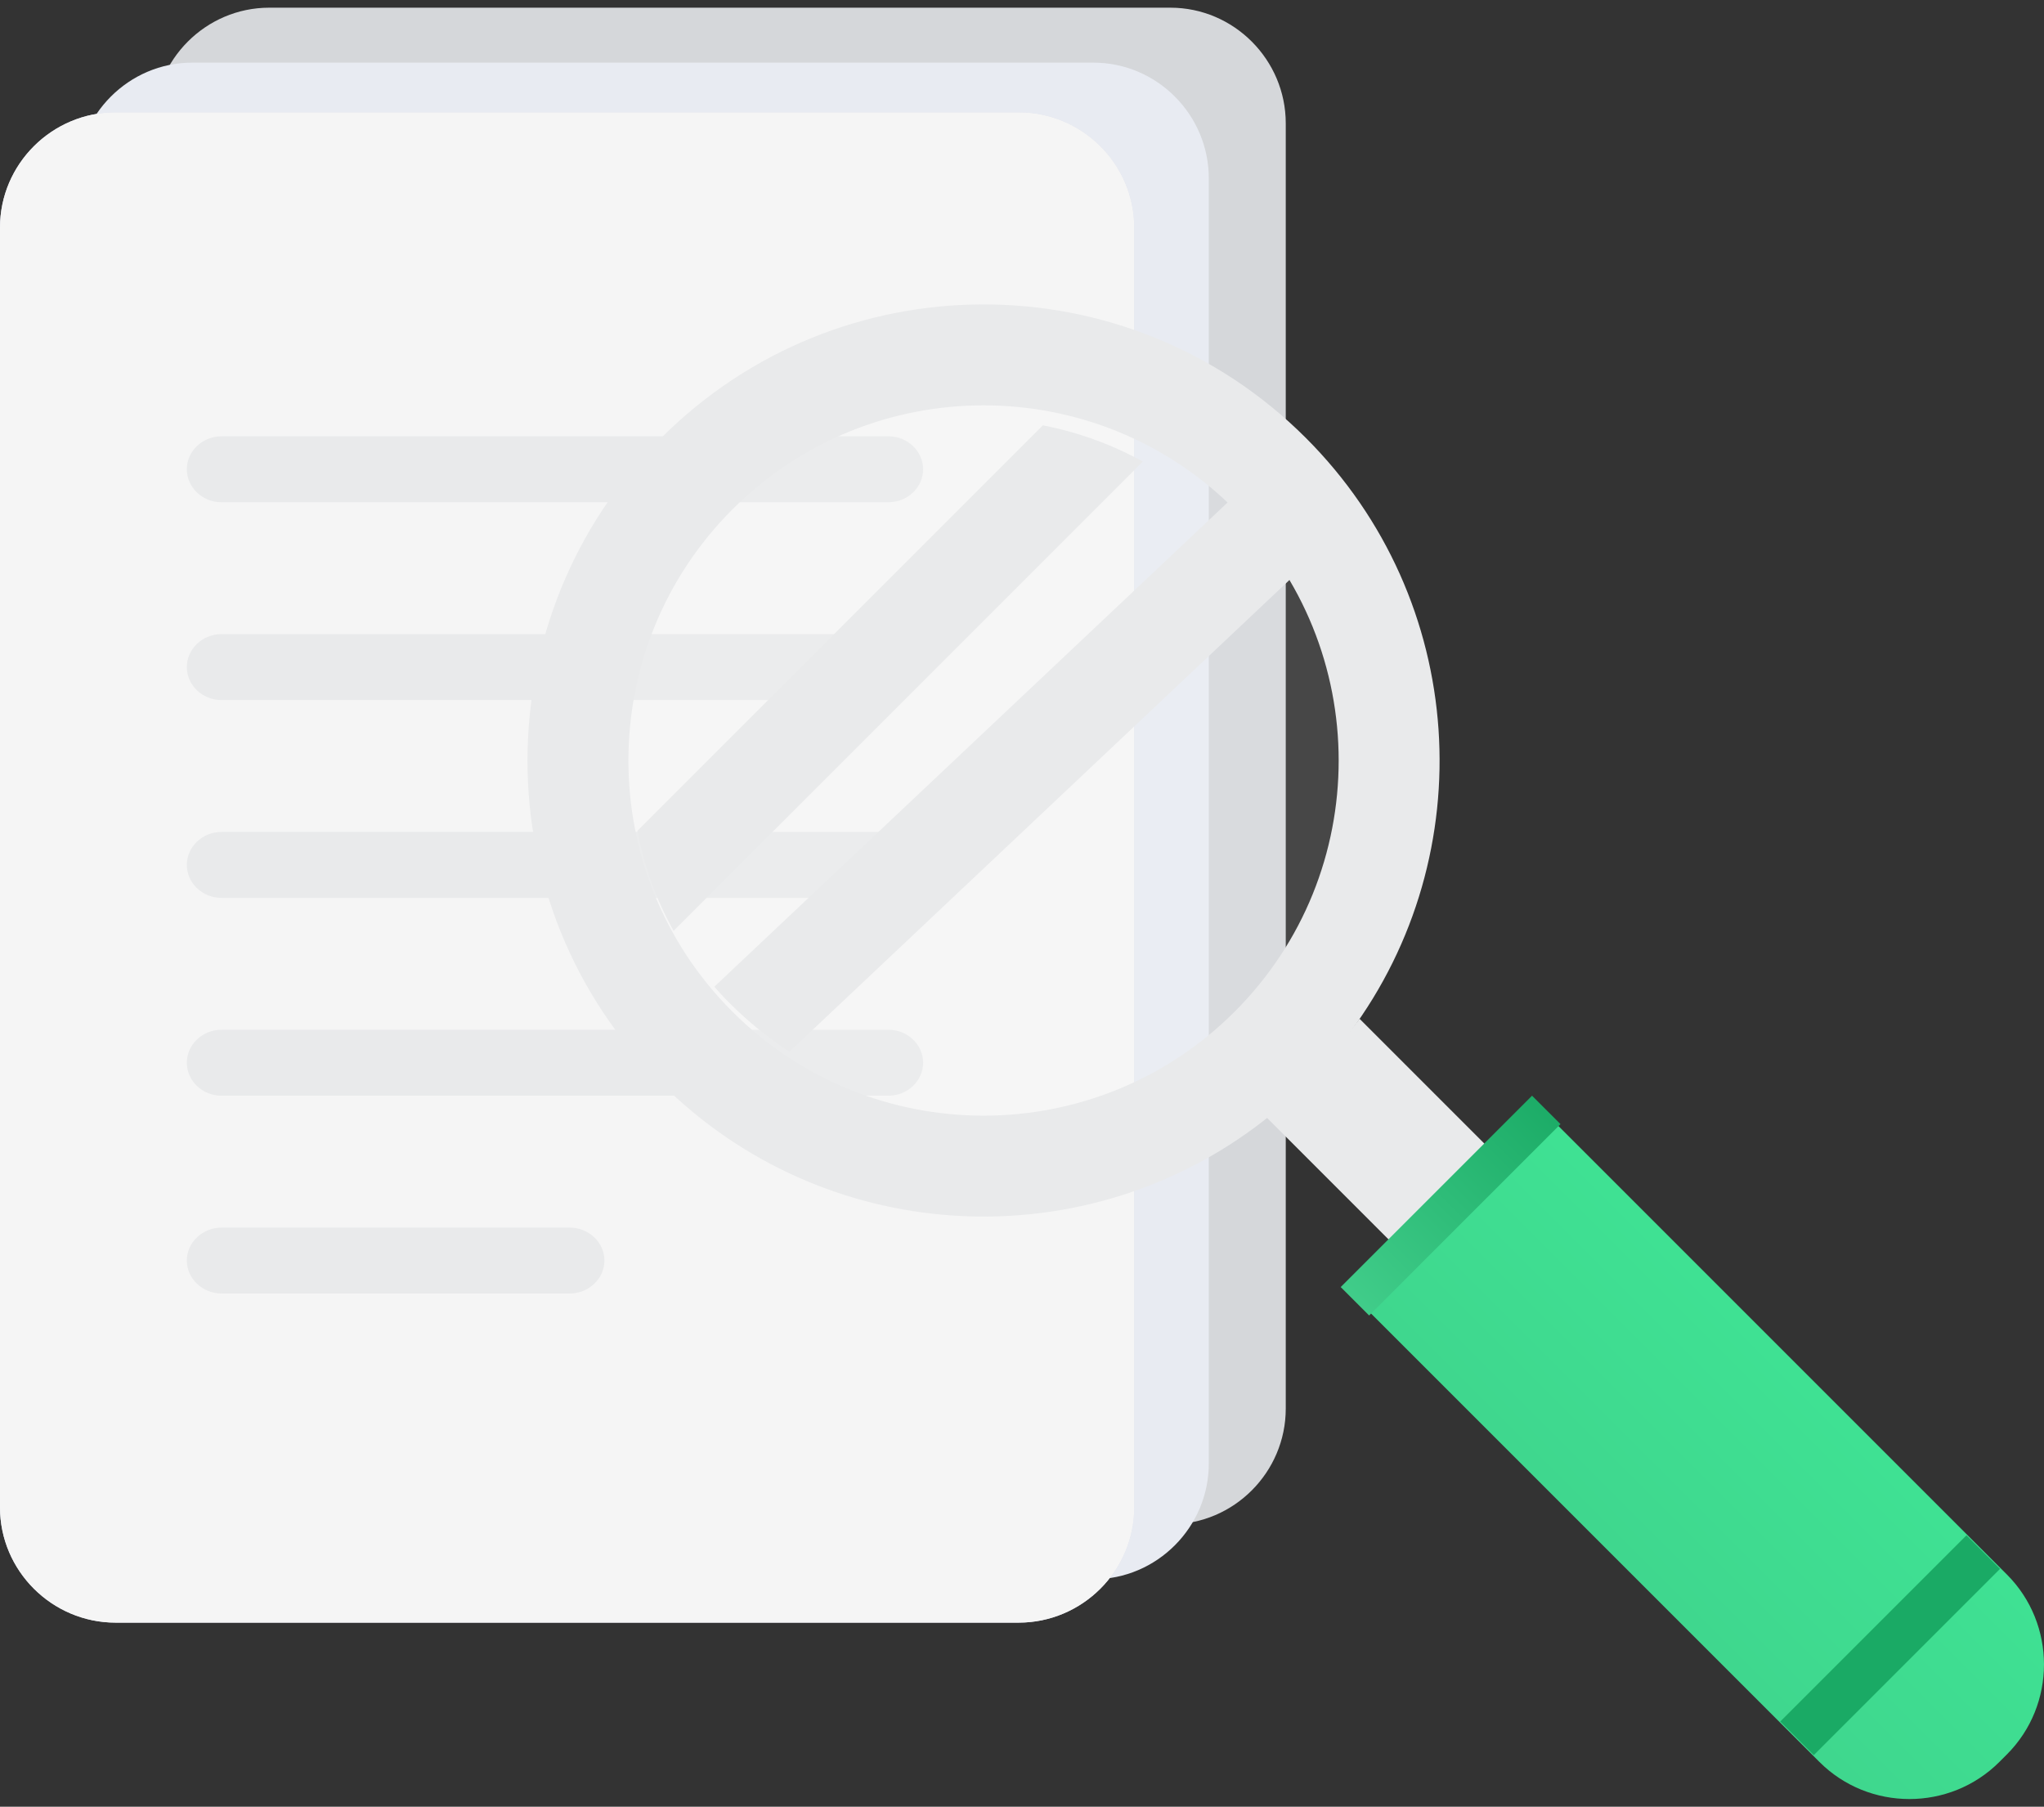 <svg width="155" height="137" viewBox="0 0 155 137" fill="none" xmlns="http://www.w3.org/2000/svg">
<rect x="0" y="0" width="155" height="137" fill="#333333" stroke="none"/>
<path fill-rule="evenodd" clip-rule="evenodd" d="M88.752 115.583H20.415C15.605 115.583 11.668 111.635 11.668 106.809V9.356C11.668 4.53 15.605 0.583 20.415 0.583H88.752C93.564 0.583 97.501 4.53 97.501 9.356V106.809C97.501 111.635 93.564 115.583 88.752 115.583Z" fill="#D5D7DA"/>
<path fill-rule="evenodd" clip-rule="evenodd" d="M82.916 119.75H14.579C9.769 119.75 5.832 115.801 5.832 110.975V13.523C5.832 8.697 9.769 4.75 14.579 4.75H82.916C87.728 4.75 91.665 8.697 91.665 13.523V110.975C91.665 115.801 87.728 119.75 82.916 119.75Z" fill="#E8EBF2"/>
<path fill-rule="evenodd" clip-rule="evenodd" d="M77.244 123.04H8.765C3.945 123.04 0 119.108 0 114.302V17.253C0 12.447 3.945 8.517 8.765 8.517H77.244C82.066 8.517 86.011 12.447 86.011 17.253V114.302C86.011 119.108 82.066 123.04 77.244 123.04Z" fill="#D8DBEA"/>
<path fill-rule="evenodd" clip-rule="evenodd" d="M77.244 123.04H8.765C3.945 123.04 0 119.108 0 114.302V17.253C0 12.447 3.945 8.517 8.765 8.517H77.244C82.066 8.517 86.011 12.447 86.011 17.253V114.302C86.011 119.108 82.066 123.04 77.244 123.04Z" fill="#F5F5F5"/>
<path fill-rule="evenodd" clip-rule="evenodd" d="M67.374 38.084H16.795C15.35 38.084 14.168 36.959 14.168 35.584C14.168 34.208 15.35 33.084 16.795 33.084H67.374C68.819 33.084 70.001 34.208 70.001 35.584C70.001 36.959 68.819 38.084 67.374 38.084Z" fill="#E9EAEB"/>
<path fill-rule="evenodd" clip-rule="evenodd" d="M67.374 53.084H16.795C15.35 53.084 14.168 51.959 14.168 50.584C14.168 49.208 15.35 48.084 16.795 48.084H67.374C68.819 48.084 70.001 49.208 70.001 50.584C70.001 51.959 68.819 53.084 67.374 53.084Z" fill="#E9EAEB"/>
<path fill-rule="evenodd" clip-rule="evenodd" d="M67.374 68.084H16.795C15.35 68.084 14.168 66.959 14.168 65.584C14.168 64.21 15.35 63.084 16.795 63.084H67.374C68.819 63.084 70.001 64.21 70.001 65.584C70.001 66.959 68.819 68.084 67.374 68.084Z" fill="#E9EAEB"/>
<path fill-rule="evenodd" clip-rule="evenodd" d="M67.374 83.084H16.795C15.35 83.084 14.168 81.959 14.168 80.584C14.168 79.208 15.35 78.084 16.795 78.084H67.374C68.819 78.084 70.001 79.208 70.001 80.584C70.001 81.959 68.819 83.084 67.374 83.084Z" fill="#E9EAEB"/>
<path fill-rule="evenodd" clip-rule="evenodd" d="M43.197 98.084H16.806C15.355 98.084 14.168 96.959 14.168 95.584C14.168 94.208 15.355 93.084 16.806 93.084H43.197C44.647 93.084 45.835 94.208 45.835 95.584C45.835 96.959 44.647 98.084 43.197 98.084Z" fill="#E9EAEB"/>
<path fill-rule="evenodd" clip-rule="evenodd" d="M96.464 78.698C86.35 88.81 70.692 89.951 59.325 82.143C57.872 81.128 56.489 79.987 55.2 78.698C54.536 78.036 53.911 77.353 53.321 76.635C52.142 75.199 51.109 73.668 50.263 72.086C48.772 69.415 47.758 66.579 47.205 63.649C45.419 54.459 48.089 44.568 55.2 37.46C62.328 30.331 72.221 27.679 81.413 29.447C84.341 30.017 87.179 31.031 89.851 32.505C91.435 33.37 92.945 34.403 94.383 35.581C95.1 36.169 95.783 36.796 96.445 37.46C97.736 38.749 98.894 40.13 99.891 41.584C107.702 52.947 106.559 68.605 96.464 78.698Z" fill="white" fill-opacity="0.1"/>
<path fill-rule="evenodd" clip-rule="evenodd" d="M93.632 76.705C83.11 87.23 66.058 87.228 55.534 76.705C45.024 66.195 45.024 49.141 55.548 38.619C66.058 28.108 83.11 28.108 93.621 38.619C104.143 49.141 104.143 66.195 93.632 76.705ZM99.032 33.213C85.526 19.706 63.64 19.706 50.134 33.213C36.63 46.717 36.618 68.617 50.122 82.123C62.414 94.411 81.681 95.519 95.232 85.43C96.556 84.443 97.83 83.337 99.046 82.123C100.26 80.907 101.366 79.632 102.351 78.309C112.441 64.756 111.323 45.503 99.032 33.213Z" fill="#E9EAEB"/>
<path fill-rule="evenodd" clip-rule="evenodd" d="M152.184 133.035L151.617 133.602C147.865 137.355 141.723 137.355 137.969 133.602L103.332 98.965L117.546 84.751L152.184 119.388C155.937 123.141 155.937 129.282 152.184 133.035Z" fill="url(#paint0_linear_206_13357)"/>
<path fill-rule="evenodd" clip-rule="evenodd" d="M103.097 77.251L113.332 87.486L106.066 94.751L95.832 84.515C97.183 83.508 98.481 82.379 99.724 81.141C100.963 79.902 102.092 78.601 103.097 77.251Z" fill="#E9EAEB"/>
<path fill-rule="evenodd" clip-rule="evenodd" d="M151.667 118.962L137.543 133.084L135 130.539L149.122 116.417L151.667 118.962Z" fill="#1AAA65"/>
<path fill-rule="evenodd" clip-rule="evenodd" d="M118.335 85.239L103.824 99.75L101.668 97.594L116.179 83.084L118.335 85.239Z" fill="url(#paint1_linear_206_13357)"/>
<path fill-rule="evenodd" clip-rule="evenodd" d="M86.665 34.999L51.079 70.584C49.739 68.182 48.828 65.633 48.332 62.999L79.08 32.251C81.713 32.765 84.263 33.675 86.665 34.999Z" fill="#E9EAEB"/>
<path fill-rule="evenodd" clip-rule="evenodd" d="M98.335 43.457L59.862 79.75C58.484 78.843 57.173 77.822 55.95 76.669C55.321 76.075 54.725 75.466 54.168 74.822L93.109 38.084C93.791 38.611 94.439 39.173 95.066 39.767C96.289 40.92 97.389 42.156 98.335 43.457Z" fill="#E9EAEB"/>
<defs>
<linearGradient id="paint0_linear_206_13357" x1="129.165" y1="58.917" x2="77.499" y2="110.584" gradientUnits="userSpaceOnUse">
<stop stop-color="#3EEF9A"/>
<stop offset="1" stop-color="#40C987"/>
</linearGradient>
<linearGradient id="paint1_linear_206_13357" x1="110.001" y1="74.75" x2="93.335" y2="91.417" gradientUnits="userSpaceOnUse">
<stop stop-color="#1AAA65"/>
<stop offset="1" stop-color="#43CF8C"/>
</linearGradient>
</defs>
</svg>
